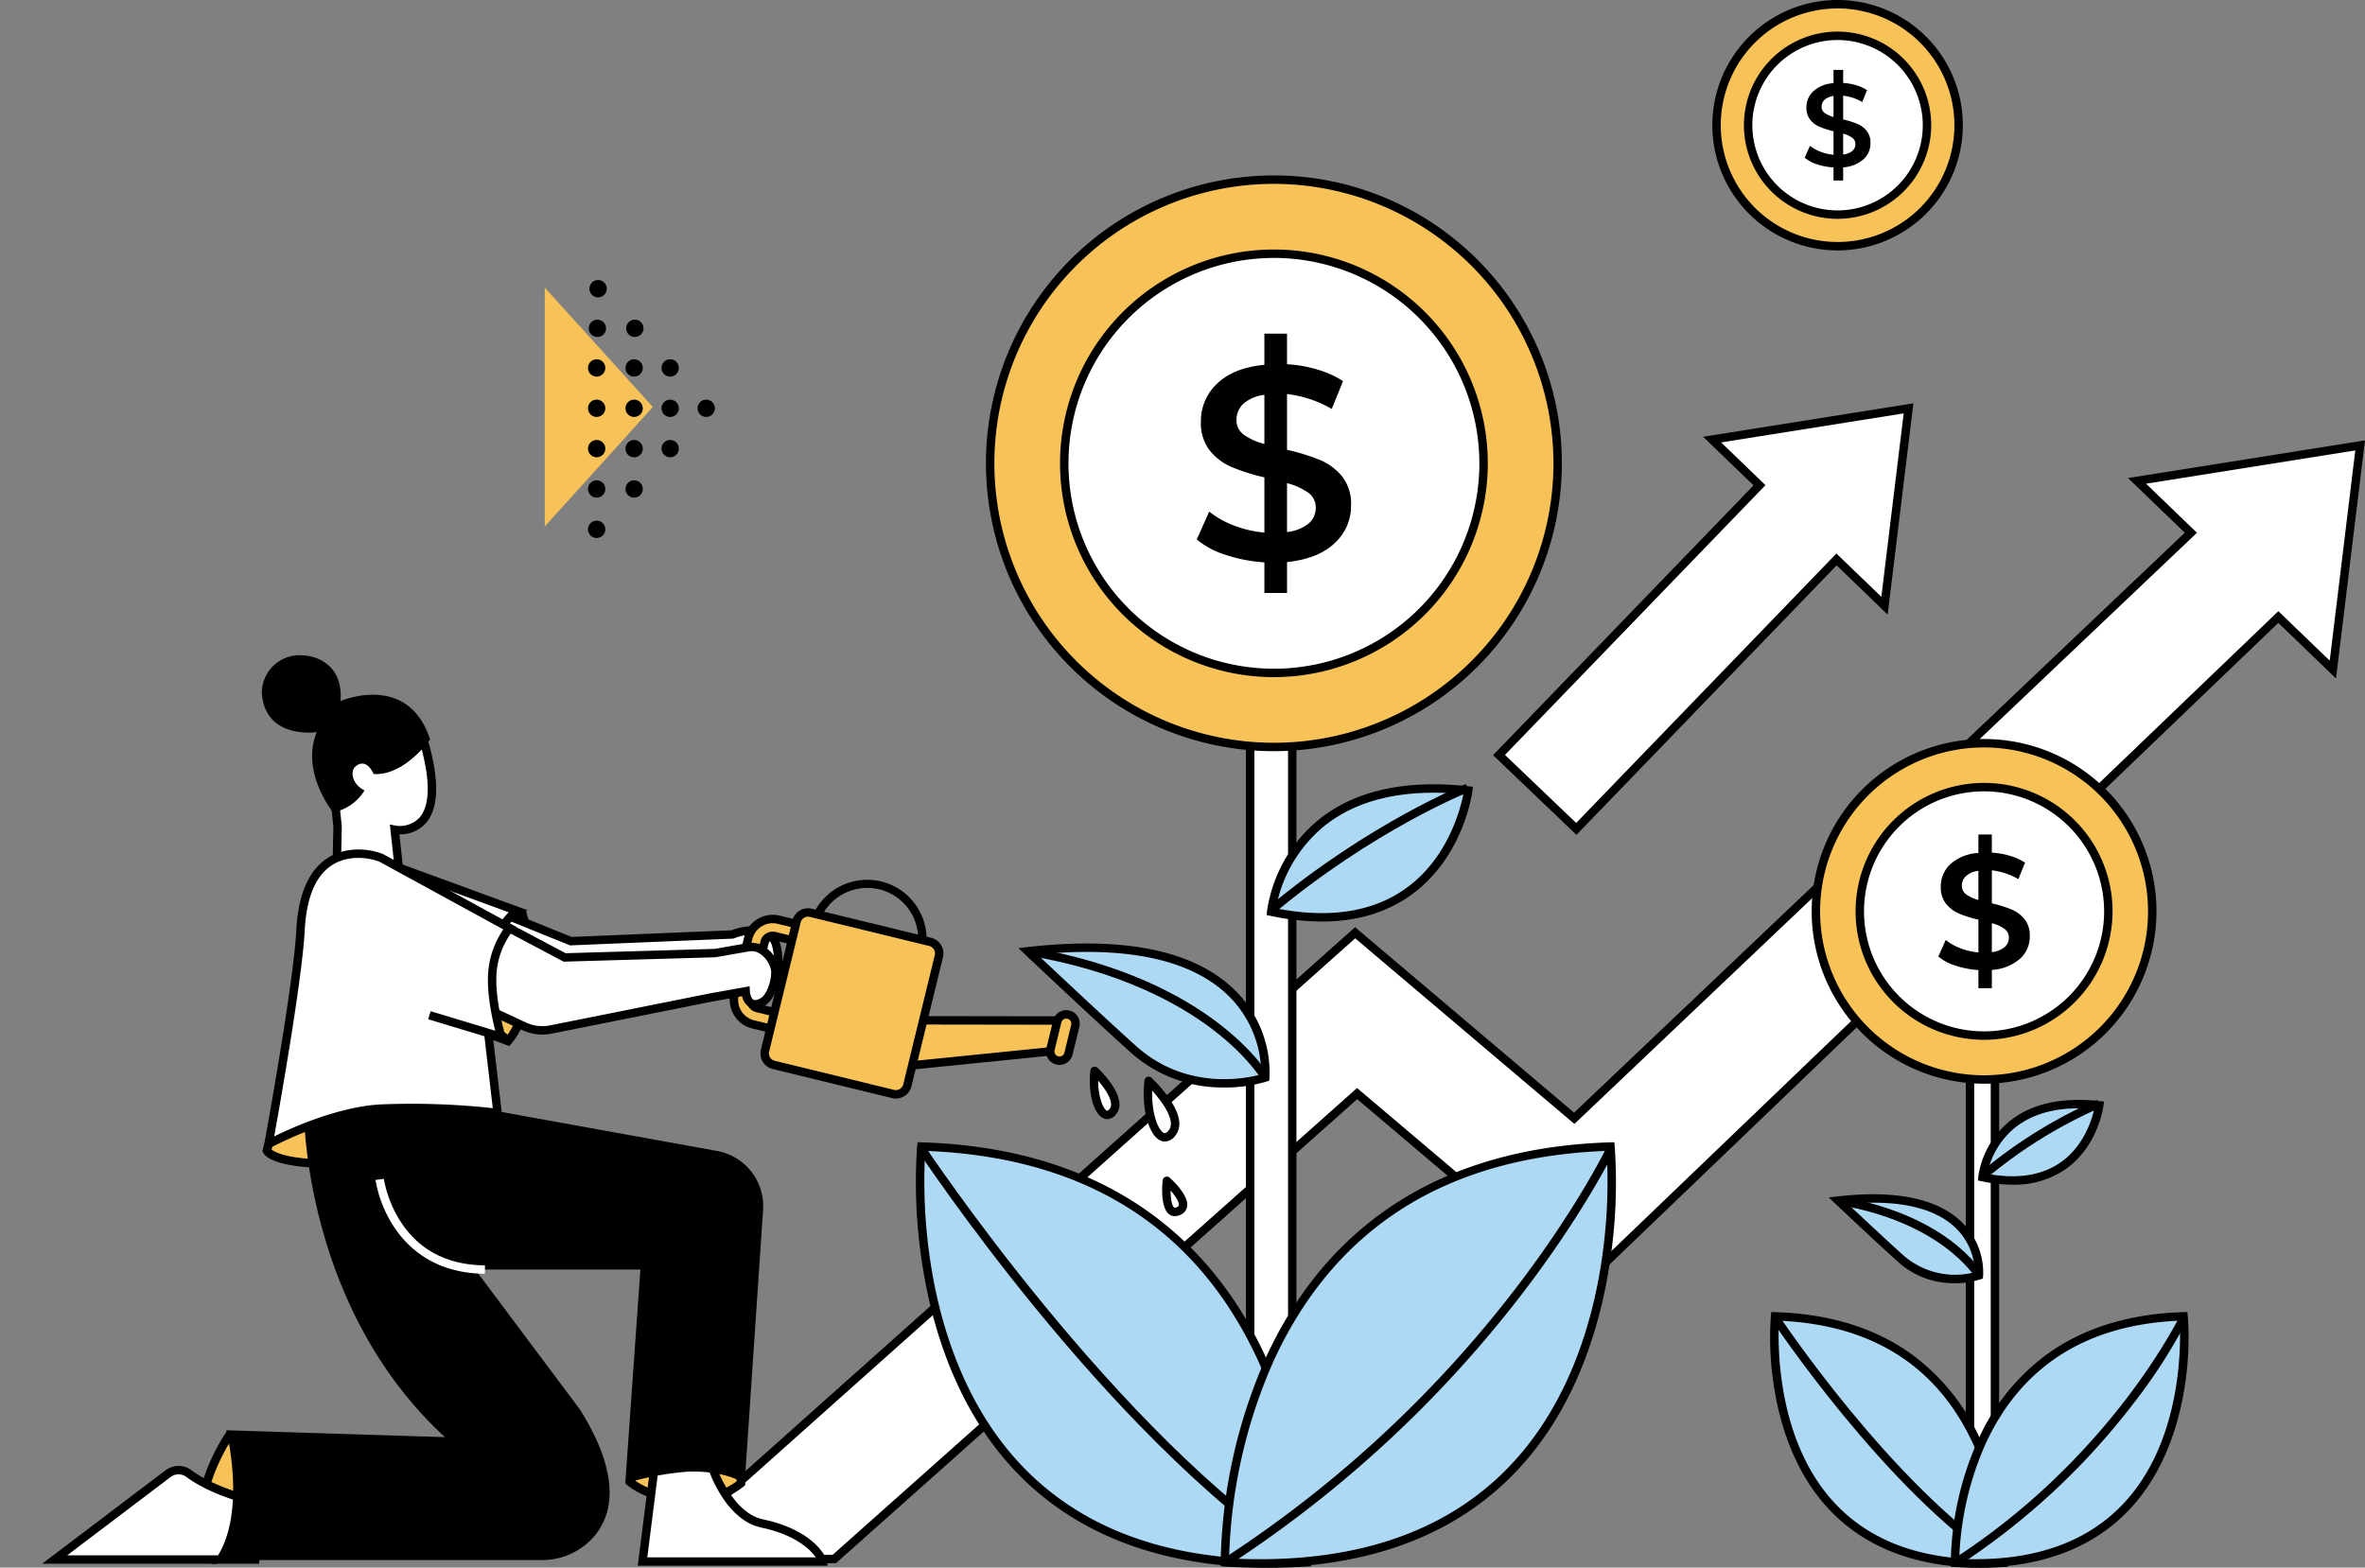 <svg id="Grupo_2122" data-name="Grupo 2122" xmlns="http://www.w3.org/2000/svg" xmlns:xlink="http://www.w3.org/1999/xlink" width="463.285" height="307.177" viewBox="0 0 463.285 307.177">
  <rect x="0" y="0" width="463.285" height="307.177" fill="#808080" stroke="none"/>
  <defs>
    <clipPath id="clip-path">
      <rect id="Rectángulo_458" data-name="Rectángulo 458" width="463.285" height="307.177" fill="none"/>
    </clipPath>
  </defs>
  <path id="Trazado_2435" data-name="Trazado 2435" d="M722.268,264.56l-43.705,6.954,10.546,10.165L568.315,396.42l-42.924-36.358-137.5,122.715h35.468l102.422-91.2,44.171,37.41L706.242,298.194l10.683,10.3Z" transform="translate(-259.934 -177.287)" fill="#fff"/>
  <path id="Trazado_2436" data-name="Trazado 2436" d="M685.909,279.68l-9.975-9.615,40.991-6.522-5.011,41.2-10.063-9.7L565.525,425.873l-44.15-37.393L418.653,479.947H385.661l135.352-120.8,42.941,36.373Zm-13.5-10.724,11.117,10.715L563.891,393.308l-42.906-36.343L381.336,481.6h37.945L521.4,390.665l44.192,37.428L701.848,297.334l11.3,10.9,5.675-46.659Z" transform="translate(-255.541 -175.283)"/>
  <path id="Trazado_2437" data-name="Trazado 2437" d="M931.9,248.682l9.284,8.949L890.158,310.5,905.3,324.97l50.968-52.8,9.405,9.065,4.7-38.675Z" transform="translate(-596.513 -162.545)" fill="#fff"/>
  <path id="Trazado_2438" data-name="Trazado 2438" d="M902.951,324.13l-16.336-15.615,51.032-52.867-9.881-9.524,41.19-6.554-5.035,41.4-10-9.642Zm-14-15.662L902.9,321.8,953.875,269l8.807,8.489,4.372-35.946-35.762,5.69,8.687,8.373Z" transform="translate(-594.139 -160.541)"/>
  <rect id="Rectángulo_454" data-name="Rectángulo 454" width="8.247" height="172.032" transform="translate(244.894 121.745)" fill="#fff"/>
  <path id="Trazado_2439" data-name="Trazado 2439" d="M749.771,540.242h-9.9V366.56h9.9Zm-8.247-1.649h6.6V368.209h-6.6Z" transform="translate(-495.805 -245.639)"/>
  <g id="Grupo_2121" data-name="Grupo 2121">
    <g id="Enmascarar_grupo_2120" data-name="Enmascarar grupo 2120" clip-path="url(#clip-path)">
      <path id="Trazado_2440" data-name="Trazado 2440" d="M622.154,762.54s1.649-79.171-75.542-81.48c0,0-8.577,86.428,75.542,81.48" transform="translate(-366.13 -456.392)" fill="#add9f5"/>
      <path id="Trazado_2441" data-name="Trazado 2441" d="M613.693,761.848c-21.35,0-38.177-6.263-50.087-18.661-12.1-12.6-16.755-29.317-18.525-41.122a103.255,103.255,0,0,1-.953-22.809l.076-.766.77.023c17.775.532,32.857,5.2,44.828,13.862,9.583,6.938,17.192,16.434,22.615,28.224a103.123,103.123,0,0,1,8.9,40.236l-.016.761-.76.045q-3.5.205-6.846.206m-67.985-81.659a104.628,104.628,0,0,0,1.011,21.679c1.738,11.556,6.286,27.908,18.083,40.184,12.668,13.182,31.122,19.233,54.862,17.987a102.008,102.008,0,0,0-8.771-38.8c-12.021-26.091-33.952-39.9-65.185-41.049" transform="translate(-364.467 -454.671)"/>
      <path id="Trazado_2442" data-name="Trazado 2442" d="M656.887,588.4s2.969-30.349-46.513-24.741c0,0,12.541,11.869,20.607,19.133,11.721,10.556,25.906,5.608,25.906,5.608" transform="translate(-409.024 -377.254)" fill="#add9f5"/>
      <path id="Trazado_2443" data-name="Trazado 2443" d="M645.072,588.662a26.979,26.979,0,0,1-18.41-6.947c-7.981-7.188-20.5-19.028-20.622-19.147l-1.288-1.219,1.762-.2c19.082-2.163,32.754.678,40.638,8.443a22.621,22.621,0,0,1,6.788,17.2l-.051.525-.5.173a28.21,28.21,0,0,1-8.32,1.173m-36.6-26.061c3.422,3.227,12.841,12.082,19.289,17.889,9.983,8.991,21.932,6.335,24.557,5.6a21.463,21.463,0,0,0-6.351-15.345c-7.275-7.143-19.884-9.881-37.5-8.145" transform="translate(-405.257 -375.568)"/>
      <path id="Trazado_2444" data-name="Trazado 2444" d="M754.874,492.525s2.639-27.71,38.6-23.751c0,0-3.959,31.009-38.6,23.751" transform="translate(-505.857 -313.876)" fill="#add9f5"/>
      <path id="Trazado_2445" data-name="Trazado 2445" d="M762.985,492.773a49.313,49.313,0,0,1-10.089-1.12l-.722-.151.07-.734a28.375,28.375,0,0,1,10.041-17.88c7.079-5.761,16.993-7.986,29.466-6.613l.834.092-.106.832c-.068.531-1.779,13.087-12.139,20.462-4.782,3.4-10.595,5.112-17.355,5.112m-8.992-2.58c10.382,2.033,18.922.73,25.391-3.875,8.293-5.9,10.751-15.607,11.315-18.493-11.606-1.129-20.812,1-27.372,6.343a27.242,27.242,0,0,0-9.334,16.026" transform="translate(-504.047 -312.197)"/>
      <path id="Trazado_2446" data-name="Trazado 2446" d="M699.163,162.293a55.585,55.585,0,1,1-55.585-55.585,55.585,55.585,0,0,1,55.585,55.585" transform="translate(-394.026 -71.507)" fill="#f7c257"/>
      <path id="Trazado_2447" data-name="Trazado 2447" d="M641.9,217.027a56.409,56.409,0,1,1,56.409-56.409A56.473,56.473,0,0,1,641.9,217.027m0-111.169a54.76,54.76,0,1,0,54.76,54.76,54.822,54.822,0,0,0-54.76-54.76" transform="translate(-392.351 -69.832)"/>
      <path id="Trazado_2448" data-name="Trazado 2448" d="M714.133,191.778a41.07,41.07,0,1,1-41.07-41.07,41.07,41.07,0,0,1,41.07,41.07" transform="translate(-423.511 -100.993)" fill="#fff"/>
      <path id="Trazado_2449" data-name="Trazado 2449" d="M671.388,232A41.895,41.895,0,1,1,713.282,190.1,41.942,41.942,0,0,1,671.388,232m0-82.14A40.245,40.245,0,1,0,711.633,190.1a40.291,40.291,0,0,0-40.245-40.245" transform="translate(-421.836 -99.317)"/>
      <path id="Trazado_2450" data-name="Trazado 2450" d="M737.69,239.241q-3.217,3.056-9.326,3.7V249h-4.434v-6a30.311,30.311,0,0,1-7.569-1.46,16.486,16.486,0,0,1-5.677-3.028l2.433-5.46a17.906,17.906,0,0,0,4.866,2.73,21.628,21.628,0,0,0,5.947,1.379V226.347a39.719,39.719,0,0,1-6.407-2.027,11.091,11.091,0,0,1-4.3-3.244,8.7,8.7,0,0,1-1.73-5.65,9.989,9.989,0,0,1,3.19-7.461q3.19-3.082,9.245-3.677V198.18h4.434v6a25.345,25.345,0,0,1,5.92,1.027,19.48,19.48,0,0,1,5.055,2.271l-2.216,5.46a22.5,22.5,0,0,0-8.758-2.919v10.921a41.707,41.707,0,0,1,6.46,2,11.1,11.1,0,0,1,4.325,3.217,8.617,8.617,0,0,1,1.757,5.65,9.866,9.866,0,0,1-3.217,7.434m-17.814-21.274a12.181,12.181,0,0,0,4.055,1.838v-9.623a7.488,7.488,0,0,0-4.109,1.73,4.247,4.247,0,0,0-1.352,3.19,3.435,3.435,0,0,0,1.406,2.866m12.732,17.408a3.982,3.982,0,0,0,1.379-3.081,3.517,3.517,0,0,0-1.46-2.947,12.53,12.53,0,0,0-4.163-1.865v9.569a8.052,8.052,0,0,0,4.244-1.676" transform="translate(-476.245 -132.804)"/>
      <path id="Trazado_2451" data-name="Trazado 2451" d="M620.314,762.311c-19.9-12.839-39.516-34.379-52.466-50.189-14.017-17.112-23.467-31.388-23.561-31.531l1.377-.909c.373.566,37.78,56.88,75.544,81.242Z" transform="translate(-364.738 -455.469)"/>
      <path id="Trazado_2452" data-name="Trazado 2452" d="M753.829,491.215l-1.058-1.265c19.994-16.716,38.637-24.143,38.823-24.216l.6,1.535c-.184.072-18.592,7.412-38.369,23.946" transform="translate(-504.447 -312.097)"/>
      <path id="Trazado_2453" data-name="Trazado 2453" d="M655.9,588.563c-.027-.046-2.77-4.679-9.768-9.967-6.465-4.885-17.988-11.345-36.167-14.375l.271-1.627c18.57,3.1,30.36,9.731,36.98,14.754,7.224,5.48,10,10.19,10.112,10.388Z" transform="translate(-408.749 -377.006)"/>
      <path id="Trazado_2454" data-name="Trazado 2454" d="M727.368,762.54s-1.649-79.171,75.542-81.48c0,0,8.577,86.428-75.542,81.48" transform="translate(-487.423 -456.392)" fill="#add9f5"/>
      <path id="Trazado_2455" data-name="Trazado 2455" d="M732.493,761.849q-3.351,0-6.846-.206l-.76-.045-.016-.761a103.125,103.125,0,0,1,8.9-40.236c5.423-11.79,13.032-21.286,22.615-28.224,11.97-8.666,27.053-13.33,44.828-13.862l.769-.023.076.766a103.25,103.25,0,0,1-.953,22.809c-1.77,11.8-6.421,28.521-18.525,41.121-11.909,12.4-28.739,18.661-50.087,18.661m-5.972-1.809c23.742,1.244,42.195-4.8,54.863-17.987,11.8-12.276,16.345-28.628,18.083-40.184a104.631,104.631,0,0,0,1.011-21.679c-31.255,1.152-53.193,14.977-65.209,41.1a101.909,101.909,0,0,0-8.748,38.749" transform="translate(-485.75 -454.671)"/>
      <path id="Trazado_2456" data-name="Trazado 2456" d="M726.415,763.015l-.891-1.388a230.457,230.457,0,0,0,57.736-53.372c12.107-15.837,17.781-27.651,17.838-27.769l1.49.709c-.057.119-5.786,12.056-17.985,28.021a232.128,232.128,0,0,1-58.186,53.8" transform="translate(-486.188 -456.008)"/>
      <rect id="Rectángulo_455" data-name="Rectángulo 455" width="4.888" height="101.968" transform="translate(385.904 196.931)" fill="#fff"/>
      <path id="Trazado_2457" data-name="Trazado 2457" d="M1173.872,698.1h-6.538V594.479h6.538Zm-4.888-1.649h3.239V596.128h-3.239Z" transform="translate(-782.254 -398.372)"/>
      <path id="Trazado_2458" data-name="Trazado 2458" d="M1098.577,830.205s.978-46.927-44.776-48.3c0,0-5.084,51.228,44.776,48.3" transform="translate(-706.076 -523.974)" fill="#add9f5"/>
      <path id="Trazado_2459" data-name="Trazado 2459" d="M1092.864,829.43c-12.749,0-22.8-3.747-29.928-11.164-7.236-7.533-10.014-17.512-11.07-24.557a60.334,60.334,0,0,1-.567-13.6l.076-.766.769.023c10.6.317,19.607,3.1,26.757,8.28a42.152,42.152,0,0,1,13.513,16.861,60.275,60.275,0,0,1,5.306,24l-.016.761-.76.045q-2.083.122-4.079.122m-39.979-48.388c-.234,4.114-.661,23.7,11.247,36.089,7.38,7.678,18.121,11.234,31.932,10.572a60.226,60.226,0,0,0-5.172-22.559c-7.028-15.236-19.813-23.341-38.007-24.1" transform="translate(-704.394 -522.252)"/>
      <path id="Trazado_2460" data-name="Trazado 2460" d="M1119.164,726.986s1.76-17.989-27.569-14.664c0,0,7.433,7.035,12.214,11.34,6.948,6.257,15.355,3.324,15.355,3.324" transform="translate(-731.5 -477.066)" fill="#add9f5"/>
      <path id="Trazado_2461" data-name="Trazado 2461" d="M1110.585,726.833a16.255,16.255,0,0,1-11.1-4.238c-4.734-4.263-12.155-11.284-12.229-11.354l-1.287-1.219,1.761-.2c11.416-1.294,19.612.422,24.361,5.1a13.766,13.766,0,0,1,4.122,10.465l-.052.525-.5.174a16.636,16.636,0,0,1-5.083.748m-20.878-15.552c2.352,2.215,7.367,6.919,10.886,10.088a15.361,15.361,0,0,0,14,3.312,12.4,12.4,0,0,0-3.675-8.607c-4.138-4.054-11.268-5.664-21.208-4.793" transform="translate(-727.733 -475.386)"/>
      <path id="Trazado_2462" data-name="Trazado 2462" d="M1177.243,670.16s1.564-16.424,22.877-14.078c0,0-2.347,18.38-22.877,14.078" transform="translate(-788.895 -439.5)" fill="#add9f5"/>
      <path id="Trazado_2463" data-name="Trazado 2463" d="M1181.315,669.961a29.6,29.6,0,0,1-6.051-.671l-.722-.151.07-.734a17.184,17.184,0,0,1,6.074-10.827c4.268-3.474,10.229-4.817,17.714-3.992l.834.092-.106.832c-.041.321-1.075,7.9-7.334,12.359a17.636,17.636,0,0,1-10.48,3.093m-4.941-2.133c5.9,1.094,10.763.324,14.451-2.294,4.515-3.206,6.062-8.384,6.509-10.4-6.611-.579-11.859.671-15.606,3.72a15.776,15.776,0,0,0-5.354,8.971" transform="translate(-787.085 -437.823)"/>
      <path id="Trazado_2464" data-name="Trazado 2464" d="M1144.221,474.423a32.947,32.947,0,1,1-32.946-32.946,32.946,32.946,0,0,1,32.946,32.946" transform="translate(-722.61 -295.843)" fill="#f7c257"/>
      <path id="Trazado_2465" data-name="Trazado 2465" d="M1109.6,506.519a33.771,33.771,0,1,1,33.771-33.771,33.809,33.809,0,0,1-33.771,33.771m0-65.893a32.122,32.122,0,1,0,32.122,32.122,32.158,32.158,0,0,0-32.122-32.122" transform="translate(-720.935 -294.167)"/>
      <path id="Trazado_2466" data-name="Trazado 2466" d="M1153.095,491.9a24.343,24.343,0,1,1-24.343-24.343,24.343,24.343,0,0,1,24.343,24.343" transform="translate(-740.086 -313.319)" fill="#fff"/>
      <path id="Trazado_2467" data-name="Trazado 2467" d="M1127.077,515.392a25.168,25.168,0,1,1,25.168-25.168,25.2,25.2,0,0,1-25.168,25.168m0-48.686a23.518,23.518,0,1,0,23.518,23.518,23.545,23.545,0,0,0-23.518-23.518" transform="translate(-738.412 -311.644)"/>
      <path id="Trazado_2468" data-name="Trazado 2468" d="M1167.058,520.033a9.208,9.208,0,0,1-5.527,2.195v3.589H1158.9V522.26a17.952,17.952,0,0,1-4.486-.865,9.779,9.779,0,0,1-3.365-1.795l1.442-3.236a10.624,10.624,0,0,0,2.884,1.618,12.832,12.832,0,0,0,3.525.817V512.39a23.554,23.554,0,0,1-3.8-1.2,6.576,6.576,0,0,1-2.547-1.923,5.154,5.154,0,0,1-1.026-3.349,5.922,5.922,0,0,1,1.891-4.422,8.9,8.9,0,0,1,5.48-2.179v-3.621h2.628v3.557a15.033,15.033,0,0,1,3.509.609,11.559,11.559,0,0,1,3,1.346l-1.314,3.237a13.339,13.339,0,0,0-5.191-1.731v6.473a24.734,24.734,0,0,1,3.829,1.186,6.585,6.585,0,0,1,2.563,1.907,5.106,5.106,0,0,1,1.042,3.349,5.849,5.849,0,0,1-1.907,4.407m-10.559-12.61a7.214,7.214,0,0,0,2.4,1.09v-5.7a4.439,4.439,0,0,0-2.436,1.025,2.517,2.517,0,0,0-.8,1.891,2.036,2.036,0,0,0,.833,1.7m7.547,10.319a2.361,2.361,0,0,0,.817-1.827,2.086,2.086,0,0,0-.865-1.747,7.435,7.435,0,0,0-2.467-1.105v5.672a4.771,4.771,0,0,0,2.515-.993" transform="translate(-771.343 -332.175)"/>
      <path id="Trazado_2469" data-name="Trazado 2469" d="M1096.736,829.975c-22.617-14.59-44.938-48.2-45.161-48.534l1.377-.908c.221.335,22.355,33.656,44.679,48.056Z" transform="translate(-704.681 -523.051)"/>
      <path id="Trazado_2470" data-name="Trazado 2470" d="M1176.4,669.006l-1.058-1.265a94.618,94.618,0,0,1,23.1-14.408l.6,1.535a92.921,92.921,0,0,0-22.65,14.139" transform="translate(-787.621 -437.811)"/>
      <path id="Trazado_2471" data-name="Trazado 2471" d="M1118.175,726.581c-.063-.108-6.566-10.862-26.992-14.266l.271-1.627c21.256,3.543,27.876,14.6,28.147,15.065Z" transform="translate(-731.224 -476.247)"/>
      <path id="Trazado_2472" data-name="Trazado 2472" d="M1160.94,830.205s-.978-46.927,44.776-48.3c0,0,5.084,51.228-44.776,48.3" transform="translate(-777.968 -523.974)" fill="#add9f5"/>
      <path id="Trazado_2473" data-name="Trazado 2473" d="M1163.293,829.43q-2,0-4.079-.122l-.76-.045-.016-.761a60.275,60.275,0,0,1,5.306-24,42.154,42.154,0,0,1,13.512-16.861c7.151-5.177,16.153-7.963,26.758-8.28l.769-.023.076.766a60.321,60.321,0,0,1-.567,13.6c-1.056,7.045-3.834,17.024-11.07,24.557-7.125,7.417-17.181,11.164-29.928,11.164m-3.2-1.727c13.814.663,24.553-2.894,31.932-10.572,11.908-12.389,11.481-31.975,11.247-36.089-18.214.762-31.007,8.885-38.03,24.153a60.152,60.152,0,0,0-5.149,22.508" transform="translate(-776.291 -522.252)"/>
      <path id="Trazado_2474" data-name="Trazado 2474" d="M1160.188,830.476l-.891-1.388c31.117-19.977,44.541-47.678,44.672-47.956l1.489.708a106.145,106.145,0,0,1-10.7,16.669,137.93,137.93,0,0,1-34.574,31.967" transform="translate(-776.868 -523.452)"/>
      <path id="Trazado_2475" data-name="Trazado 2475" d="M1066.748,26.21a23.71,23.71,0,1,1-23.71-23.71,23.71,23.71,0,0,1,23.71,23.71" transform="translate(-683.072 -1.675)" fill="#f7c257"/>
      <path id="Trazado_2476" data-name="Trazado 2476" d="M1041.363,49.069A24.535,24.535,0,1,1,1065.9,24.534a24.563,24.563,0,0,1-24.534,24.535m0-47.42a22.885,22.885,0,1,0,22.885,22.885,22.911,22.911,0,0,0-22.885-22.885" transform="translate(-681.397)"/>
      <path id="Trazado_2477" data-name="Trazado 2477" d="M1073.134,38.787a17.518,17.518,0,1,1-17.518-17.519,17.518,17.518,0,0,1,17.518,17.519" transform="translate(-695.65 -14.252)" fill="#fff"/>
      <path id="Trazado_2478" data-name="Trazado 2478" d="M1053.94,55.455a18.343,18.343,0,1,1,18.343-18.343,18.364,18.364,0,0,1-18.343,18.343m0-35.037a16.694,16.694,0,1,0,16.694,16.694,16.713,16.713,0,0,0-16.694-16.694" transform="translate(-693.975 -12.577)"/>
      <path id="Trazado_2479" data-name="Trazado 2479" d="M1083.182,59.032a6.628,6.628,0,0,1-3.978,1.579v2.583h-1.891v-2.56a12.908,12.908,0,0,1-3.228-.622,7.036,7.036,0,0,1-2.422-1.291l1.038-2.329a7.638,7.638,0,0,0,2.076,1.164,9.216,9.216,0,0,0,2.537.588V53.532a16.939,16.939,0,0,1-2.733-.865,4.733,4.733,0,0,1-1.833-1.384,3.709,3.709,0,0,1-.738-2.41,4.26,4.26,0,0,1,1.361-3.182,6.4,6.4,0,0,1,3.943-1.568V41.517h1.891v2.56a10.832,10.832,0,0,1,2.525.438,8.3,8.3,0,0,1,2.156.969l-.946,2.329a9.6,9.6,0,0,0-3.736-1.245v4.659a17.8,17.8,0,0,1,2.756.853,4.735,4.735,0,0,1,1.845,1.372,3.674,3.674,0,0,1,.75,2.41,4.209,4.209,0,0,1-1.372,3.171m-7.6-9.075a5.209,5.209,0,0,0,1.73.784V46.637a3.194,3.194,0,0,0-1.753.738,1.812,1.812,0,0,0-.577,1.361,1.466,1.466,0,0,0,.6,1.222m5.431,7.426a1.7,1.7,0,0,0,.588-1.314,1.5,1.5,0,0,0-.623-1.257,5.332,5.332,0,0,0-1.776-.8V58.1a3.436,3.436,0,0,0,1.81-.715" transform="translate(-718.143 -27.821)"/>
      <path id="Trazado_2480" data-name="Trazado 2480" d="M323.5,170.833v46.8l21.177-23.4Z" transform="translate(-216.784 -114.479)" fill="#f7c257"/>
      <path id="Trazado_2481" data-name="Trazado 2481" d="M371.86,191.58a1.694,1.694,0,1,0,1.694-1.694,1.694,1.694,0,0,0-1.694,1.694" transform="translate(-249.191 -127.246)"/>
      <path id="Trazado_2482" data-name="Trazado 2482" d="M371.432,215.118a1.694,1.694,0,1,0,1.694-1.694,1.694,1.694,0,0,0-1.694,1.694" transform="translate(-248.904 -143.02)"/>
      <path id="Trazado_2483" data-name="Trazado 2483" d="M371.432,239.085a1.694,1.694,0,1,0,1.694-1.694,1.694,1.694,0,0,0-1.694,1.694" transform="translate(-248.904 -159.081)"/>
      <path id="Trazado_2484" data-name="Trazado 2484" d="M371.432,263.051a1.694,1.694,0,1,0,1.694-1.694,1.694,1.694,0,0,0-1.694,1.694" transform="translate(-248.904 -175.141)"/>
      <path id="Trazado_2485" data-name="Trazado 2485" d="M392.831,215.118a1.694,1.694,0,1,0,1.694-1.694,1.694,1.694,0,0,0-1.694,1.694" transform="translate(-263.244 -143.02)"/>
      <path id="Trazado_2486" data-name="Trazado 2486" d="M392.831,239.085a1.694,1.694,0,1,0,1.694-1.694,1.694,1.694,0,0,0-1.694,1.694" transform="translate(-263.244 -159.081)"/>
      <path id="Trazado_2487" data-name="Trazado 2487" d="M414.229,239.085a1.694,1.694,0,1,0,1.694-1.694,1.694,1.694,0,0,0-1.694,1.694" transform="translate(-277.583 -159.081)"/>
      <path id="Trazado_2488" data-name="Trazado 2488" d="M392.831,263.051a1.694,1.694,0,1,0,1.694-1.694,1.694,1.694,0,0,0-1.694,1.694" transform="translate(-263.244 -175.141)"/>
      <path id="Trazado_2489" data-name="Trazado 2489" d="M371.432,287.017a1.694,1.694,0,1,0,1.694-1.694,1.694,1.694,0,0,0-1.694,1.694" transform="translate(-248.904 -191.201)"/>
      <path id="Trazado_2490" data-name="Trazado 2490" d="M349.606,191.58a1.694,1.694,0,1,0,1.694-1.694,1.694,1.694,0,0,0-1.694,1.694" transform="translate(-234.278 -127.246)"/>
      <path id="Trazado_2491" data-name="Trazado 2491" d="M350.034,168.042a1.694,1.694,0,1,0,1.694-1.694,1.694,1.694,0,0,0-1.694,1.694" transform="translate(-234.565 -111.473)"/>
      <path id="Trazado_2492" data-name="Trazado 2492" d="M349.178,215.118a1.694,1.694,0,1,0,1.694-1.694,1.694,1.694,0,0,0-1.694,1.694" transform="translate(-233.991 -143.02)"/>
      <path id="Trazado_2493" data-name="Trazado 2493" d="M349.178,239.085a1.694,1.694,0,1,0,1.694-1.694,1.694,1.694,0,0,0-1.694,1.694" transform="translate(-233.991 -159.081)"/>
      <path id="Trazado_2494" data-name="Trazado 2494" d="M349.178,263.051a1.694,1.694,0,1,0,1.694-1.694,1.694,1.694,0,0,0-1.694,1.694" transform="translate(-233.991 -175.141)"/>
      <path id="Trazado_2495" data-name="Trazado 2495" d="M349.178,287.017a1.694,1.694,0,1,0,1.694-1.694,1.694,1.694,0,0,0-1.694,1.694" transform="translate(-233.991 -191.201)"/>
      <path id="Trazado_2496" data-name="Trazado 2496" d="M349.178,310.983a1.694,1.694,0,1,0,1.694-1.694,1.694,1.694,0,0,0-1.694,1.694" transform="translate(-233.991 -207.261)"/>
      <path id="Trazado_2497" data-name="Trazado 2497" d="M529.732,606.06l33.6.048-1.407,5.769-34.464,3.477Z" transform="translate(-353.465 -406.133)" fill="#f7c257"/>
      <path id="Trazado_2498" data-name="Trazado 2498" d="M524.2,614.614l2.7-11.057,35.3.05-1.794,7.354Zm3.992-9.406-1.837,7.531,32.723-3.3,1.02-4.183Z" transform="translate(-351.276 -404.456)"/>
      <path id="Trazado_2499" data-name="Trazado 2499" d="M627.227,602.593h0a1.814,1.814,0,0,0-2.193,1.333l-1.329,5.448a1.814,1.814,0,0,0,3.526.86l1.329-5.448a1.814,1.814,0,0,0-1.333-2.193" transform="translate(-417.923 -403.775)" fill="#f7c257"/>
      <path id="Trazado_2500" data-name="Trazado 2500" d="M623.792,610.767a2.639,2.639,0,0,1-2.564-3.265l1.329-5.448a2.639,2.639,0,0,1,5.128,1.251l-1.329,5.448a2.645,2.645,0,0,1-2.564,2.014m1.327-9.078a.99.99,0,0,0-.959.755l-1.329,5.448a.99.99,0,0,0,.727,1.2.991.991,0,0,0,1.2-.727l1.329-5.448a.992.992,0,0,0-.964-1.224" transform="translate(-416.247 -402.099)"/>
      <path id="Trazado_2501" data-name="Trazado 2501" d="M286.587,564.45s7.493-8.479,2.757-24.692l-6.385-1.7L279,558.842Z" transform="translate(-186.964 -360.565)" fill="#f7c257"/>
      <path id="Trazado_2502" data-name="Trazado 2502" d="M284.862,563.481l-8.612-6.365,4.221-22.162L288.162,537l.131.446c4.808,16.461-2.612,25.109-2.931,25.469Zm-6.8-7.075,6.513,4.814c1.48-2.146,5.879-9.959,2.26-22.866L281.76,537Z" transform="translate(-185.121 -358.484)"/>
      <path id="Trazado_2503" data-name="Trazado 2503" d="M275.608,538.06l17.154,6.927,31.668-1.32s3.909-1.71,6.891-.085a3.461,3.461,0,0,1,1.693,2.241c.51,2.121,1.061,6.5-2.646,7.74-6.149,2.05-5.938-1.979-5.938-1.979L284.6,556.946,270,550.6Z" transform="translate(-180.933 -360.565)" fill="#fff"/>
      <path id="Trazado_2504" data-name="Trazado 2504" d="M282.266,555.636l-15.58-6.774,6.273-14.022L290.685,542l31.345-1.306c.8-.317,4.477-1.62,7.465.009a4.292,4.292,0,0,1,2.1,2.773c1.083,4.5-.079,7.679-3.187,8.715-2.6.865-4.538.827-5.772-.112a3.193,3.193,0,0,1-1.132-1.722Zm-13.394-7.622,13.63,5.926,40.583-5.462-.052.993a1.679,1.679,0,0,0,.615,1.3c.756.563,2.262.509,4.239-.15,3.006-1,2.609-4.669,2.1-6.765a2.64,2.64,0,0,0-1.286-1.709c-2.6-1.416-6.13.1-6.166.116l-.142.062-32,1.333-16.582-6.7Z" transform="translate(-178.712 -358.407)"/>
      <path id="Trazado_2505" data-name="Trazado 2505" d="M236,515.06l23.421,8.577s-1.319.66-3.53,4.065a11.722,11.722,0,0,0-1.748,6.491l-13.525-4.948Z" transform="translate(-158.148 -345.152)" fill="#fff"/>
      <path id="Trazado_2506" data-name="Trazado 2506" d="M252.387,532.643l-1.187-.433-13.9-5.086-5.268-16.179,26.809,9.817-1.709.855s-1.207.7-3.207,3.776a10.984,10.984,0,0,0-1.616,5.988Zm-13.768-6.792,12.061,4.412a12.346,12.346,0,0,1,1.86-5.768,20.665,20.665,0,0,1,2.594-3.334l-20.484-7.5Z" transform="translate(-155.489 -342.395)"/>
      <path id="Trazado_2507" data-name="Trazado 2507" d="M446.656,568.261l-7.052-1.72a4.946,4.946,0,0,1-3.633-5.978l2.659-10.9a4.946,4.946,0,0,1,5.978-3.633l7.052,1.72-.782,3.2-7.052-1.72a1.647,1.647,0,0,0-1.991,1.21l-2.659,10.9a1.647,1.647,0,0,0,1.21,1.991l7.053,1.72Z" transform="translate(-292.057 -365.81)" fill="#f7c257"/>
      <path id="Trazado_2508" data-name="Trazado 2508" d="M445.586,567.581l-7.854-1.916a5.77,5.77,0,0,1-4.239-6.974l2.659-10.9a5.771,5.771,0,0,1,6.975-4.239l7.853,1.916-1.173,4.807-7.853-1.916a.823.823,0,0,0-.995.6l-2.659,10.9a.807.807,0,0,0,.1.622.819.819,0,0,0,.508.372l7.854,1.916Zm-3.835-22.545a4.126,4.126,0,0,0-4,3.146l-2.659,10.9a4.121,4.121,0,0,0,3.027,4.981l6.251,1.525.391-1.6-6.251-1.525a2.472,2.472,0,0,1-1.816-2.988l2.659-10.9a2.473,2.473,0,0,1,2.988-1.816l6.251,1.525.391-1.6-6.251-1.525a4.156,4.156,0,0,0-.984-.119" transform="translate(-290.381 -364.134)"/>
      <path id="Trazado_2509" data-name="Trazado 2509" d="M501.829,538.98l-1.6-.391.488-2a9.979,9.979,0,1,0-19.389-4.73l-.489,2-1.6-.391.489-2a11.628,11.628,0,0,1,22.594,5.512Z" transform="translate(-321.145 -350.199)"/>
      <path id="Trazado_2510" data-name="Trazado 2510" d="M486.5,547.784l-23.381-5.7a2.317,2.317,0,0,0-2.8,1.7l-6.172,25.3a2.316,2.316,0,0,0,1.7,2.8l23.381,5.7a2.317,2.317,0,0,0,2.8-1.7l6.173-25.3a2.317,2.317,0,0,0-1.7-2.8" transform="translate(-304.292 -363.215)" fill="#f7c257"/>
      <path id="Trazado_2511" data-name="Trazado 2511" d="M478.106,576.8a3.139,3.139,0,0,1-.744-.09l-23.38-5.7a3.141,3.141,0,0,1-2.307-3.8l6.173-25.3a3.141,3.141,0,0,1,3.8-2.307l23.38,5.7a3.142,3.142,0,0,1,2.308,3.8l-6.173,25.3a3.147,3.147,0,0,1-3.052,2.4M460.9,541.162a1.494,1.494,0,0,0-1.447,1.139l-6.172,25.3a1.493,1.493,0,0,0,1.1,1.8l23.38,5.7a1.494,1.494,0,0,0,1.8-1.1l6.172-25.3a1.492,1.492,0,0,0-1.1-1.8l-23.38-5.7a1.493,1.493,0,0,0-.357-.043" transform="translate(-302.615 -361.538)"/>
      <path id="Trazado_2512" data-name="Trazado 2512" d="M158.46,658.766s1.979,3.959,22.432,1.979c0,0,14.515-2.309,22.1-10.226l-4.618-3.959-37.758,4.453Z" transform="translate(-106.187 -433.273)" fill="#f7c257"/>
      <path id="Trazado_2513" data-name="Trazado 2513" d="M168.854,660.379c-10.754,0-12.623-2.4-12.918-2.994l-.142-.284,2.391-8.591,38.667-4.561,5.554,4.761-.6.629c-7.691,8.025-21.964,10.374-22.568,10.47l-.05.007c-4.13.4-7.532.563-10.331.563m-11.262-3.588c.9.7,5.141,2.957,21.407,1.386.636-.107,13.685-2.371,21-9.362l-3.668-3.143-36.85,4.346Z" transform="translate(-104.401 -431.523)"/>
      <path id="Trazado_2514" data-name="Trazado 2514" d="M396.08,870.673s-4.467,4.124-12.384,3.464c0,0-5.938-.99-9.237-3.629l1.649-4.948,19.793,1.649Z" transform="translate(-250.933 -580.029)" fill="#f7c257"/>
      <path id="Trazado_2515" data-name="Trazado 2515" d="M383.457,873.256q-.864,0-1.787-.075l-.067-.009c-.251-.042-6.189-1.056-9.616-3.8l-.449-.359,2.036-6.109,21.156,1.763.235,4.57-.284.262a17.182,17.182,0,0,1-11.224,3.755m-1.614-1.716a16.684,16.684,0,0,0,11.434-3.018l-.12-2.329-18.429-1.536-1.257,3.769c3.034,2.131,7.931,3.036,8.371,3.113" transform="translate(-248.974 -578.251)"/>
      <path id="Trazado_2516" data-name="Trazado 2516" d="M124.716,853.56s-4.618,6.927-5.278,14.185c0,0-.33,9.9,2.639,9.9l5.485-2.4,1.113-19.37Z" transform="translate(-80.03 -571.988)" fill="#f7c257"/>
      <path id="Trazado_2517" data-name="Trazado 2517" d="M120.567,876.224h-.173a2.192,2.192,0,0,1-1.594-.712c-2.071-2.141-1.9-9.235-1.869-10.036l0-.047c.671-7.381,5.22-14.278,5.413-14.568l.431-.646,5.066,2.955-1.171,20.38Zm-1.988-10.67c-.089,2.763.214,7.578,1.408,8.811a.678.678,0,0,0,.279.19l4.82-2.111,1.055-18.36-2.83-1.651c-1.125,1.868-4.206,7.433-4.73,13.12" transform="translate(-78.348 -569.746)"/>
      <path id="Trazado_2518" data-name="Trazado 2518" d="M210.051,468.223l-1.638-15.073s12.234,2.4,5.025-19.55l-17.8,3.822,1.594,15.073-.328,15.728Z" transform="translate(-131.098 -290.564)" fill="#fff"/>
      <path id="Trazado_2519" data-name="Trazado 2519" d="M209.146,467.092H194.234l.344-16.518-1.667-15.758,19.255-4.133.232.7c3,9.122,3.085,15.365.267,18.554a6.672,6.672,0,0,1-5.148,2.156Zm-13.228-1.649h11.389l-1.66-15.273,1.1.216a5.3,5.3,0,0,0,4.693-1.549c1.606-1.831,2.816-6.133-.382-16.228l-16.351,3.51,1.522,14.387Z" transform="translate(-129.274 -288.609)"/>
      <path id="Trazado_2520" data-name="Trazado 2520" d="M73.5,879.861s-9.333-1.867-14.754-5.931a3.378,3.378,0,0,0-4.065.013L32.46,890.774H71.782Z" transform="translate(-21.752 -585.187)" fill="#fff"/>
      <path id="Trazado_2521" data-name="Trazado 2521" d="M67.5,889.933H25.017L49.2,871.62a4.22,4.22,0,0,1,5.057-.015c5.211,3.907,14.33,5.764,14.421,5.782l.777.155Zm-37.571-1.649H66.089l1.492-9.449c-2.386-.547-9.663-2.425-14.312-5.911a2.565,2.565,0,0,0-3.072.011Z" transform="translate(-16.764 -583.521)"/>
      <path id="Trazado_2522" data-name="Trazado 2522" d="M318.285,552.485l6.415-1.131a3.819,3.819,0,0,1,3.208.887,5.74,5.74,0,0,1,2.15,3.737c.1,1.976-.891,5.141-2.451,6.048-3.188,1.855-3.368-2.049-3.368-2.049l-6.672,1.188-31.511,6.3a8.4,8.4,0,0,1-5.191-.621l-14.985-6.969,8.6-14.106,14.3,7.575Z" transform="translate(-178.172 -365.728)" fill="#fff"/>
      <path id="Trazado_2523" data-name="Trazado 2523" d="M281.99,566.233a9.173,9.173,0,0,1-3.879-.863l-15.822-7.358,9.483-15.557,14.791,7.837,29.232-.847,6.356-1.121a4.614,4.614,0,0,1,3.9,1.084,6.4,6.4,0,0,1,2.425,4.312c.1,2.041-.859,5.638-2.86,6.8a3.015,3.015,0,0,1-3.041.338,3.218,3.218,0,0,1-1.428-2.141l-5.842,1.04-31.494,6.293a9.289,9.289,0,0,1-1.821.181m-17.332-8.938,14.148,6.58a7.531,7.531,0,0,0,4.682.56l31.511-6.3,7.614-1.355.043.938c.023.438.228,1.431.71,1.691.4.214,1.06-.107,1.421-.316,1.206-.7,2.131-3.5,2.042-5.294a5,5,0,0,0-1.875-3.163,3.013,3.013,0,0,0-2.516-.691l-6.534,1.144-29.727.862-13.8-7.313Z" transform="translate(-175.765 -363.51)"/>
      <path id="Trazado_2524" data-name="Trazado 2524" d="M394.719,867.56s3.111,10.834,10.268,12.331c8.863,1.854,11.608,6.346,11.831,7.462H381.552l2.456-19.4Z" transform="translate(-255.686 -581.37)" fill="#fff"/>
      <path id="Trazado_2525" data-name="Trazado 2525" d="M415.924,886.455H378.716l2.661-21.024,12.055-.441.179.62c.03.1,3.063,10.375,9.645,11.752,9.4,1.967,12.229,6.9,12.471,8.107Zm-35.337-1.649H413.6c-1.1-1.583-4.117-4.457-10.679-5.83-6.615-1.384-9.894-9.884-10.7-12.291l-9.384.343Z" transform="translate(-253.785 -579.647)"/>
      <path id="Trazado_2526" data-name="Trazado 2526" d="M129.86,718.221s4.2,16.547-2.223,25.437h64.016a13.45,13.45,0,0,0,10.1-4.451c3.636-4.118,5.75-11.69-2.624-25.061l-20.5-27.413h32.352l-2.965,41.907a56.575,56.575,0,0,1,12.362-2.309c6.818-.2,10.116,1.782,11.025,2.309l3.613-53.589a10.99,10.99,0,0,0-9.007-11.553l-54.893-9.937-26.075,1.315s-.494,38.773,27.66,64.7Z" transform="translate(-85.532 -437.964)"/>
      <path id="Trazado_2527" data-name="Trazado 2527" d="M165.728,522.092c.184-3.515.986-13.605,9.653-14.877a12.553,12.553,0,0,1,6.119.685l25.2,13.773a15.961,15.961,0,0,0-3.358,8.438c-.533,5.514,1.824,13.257,1.824,13.257l-2.639-.99,1.805,15.514a148.447,148.447,0,0,0-23.1-.834c-10.226.66-21.772,6.927-21.772,6.927s5.689-30.857,6.268-41.895" transform="translate(-106.857 -339.814)" fill="#fff"/>
      <path id="Trazado_2528" data-name="Trazado 2528" d="M156.053,563.861l.313-1.7c.057-.308,5.686-30.93,6.255-41.788.617-11.769,5.972-15.006,10.357-15.65a13.414,13.414,0,0,1,6.522.727l.112.051,26.1,14.27-.686.774a15.309,15.309,0,0,0-3.155,7.971c-.511,5.29,1.769,12.862,1.792,12.938l.487,1.6-2.94-1.1,1.77,15.211-1.039-.125a148.578,148.578,0,0,0-22.943-.83c-9.922.64-21.318,6.768-21.432,6.829Zm8.215-43.4c-.5,9.495-4.8,33.806-5.981,40.356,3.484-1.718,12.384-5.724,20.609-6.255a146.787,146.787,0,0,1,22.21.723l-1.842-15.827,2.389.9c-.668-2.591-1.82-7.847-1.419-12a17.243,17.243,0,0,1,2.941-8.1l-24.3-13.283a11.75,11.75,0,0,0-5.659-.623c-5.49.806-8.5,5.551-8.949,14.1" transform="translate(-104.574 -338.14)"/>
      <path id="Trazado_2529" data-name="Trazado 2529" d="M244.416,718.833c-9.821-.078-15.132-5.08-17.86-9.263a24.2,24.2,0,0,1-3.575-9.122l1.635-.217a22.962,22.962,0,0,0,3.355,8.49c3.647,5.558,9.184,8.406,16.457,8.463Z" transform="translate(-149.425 -469.238)" fill="#fff"/>
      <path id="Trazado_2530" data-name="Trazado 2530" d="M177.372,412.529s-1.346-3.375-3.582-1.459c-.95.814-.842,3.313,1.791,4.675a9.322,9.322,0,0,1-6.142,4.29s-6.44-7.839-3.216-15.721c0,0-10.01,1.517-10.748-7.524a7.367,7.367,0,0,1,7.882-7.524c2.924.046,8.093,1.982,7.523,8.957,0,0,13.247-5.732,17.546,7.524,0,0-4.964,7.14-11.055,6.781" transform="translate(-104.177 -260.855)"/>
      <rect id="Rectángulo_456" data-name="Rectángulo 456" width="1.649" height="14.819" transform="translate(83.881 199.727) rotate(-73.179)"/>
      <path id="Trazado_2531" data-name="Trazado 2531" d="M692.737,701.4s5.243,4.657,2.242,5.949-2.242-5.949-2.242-5.949" transform="translate(-464.16 -470.025)" fill="#fff"/>
      <path id="Trazado_2532" data-name="Trazado 2532" d="M692.62,706.658a1.865,1.865,0,0,1-1.12-.368c-1.742-1.281-1.368-5.762-1.275-6.647a.825.825,0,0,1,1.368-.531c.632.562,3.77,3.475,3.418,5.658a2.153,2.153,0,0,1-1.4,1.665,2.5,2.5,0,0,1-.993.223m-.841-5.017c.011,1.558.24,2.983.7,3.32.039.029.144.106.484-.041.381-.164.408-.332.421-.412.1-.651-.689-1.829-1.6-2.867" transform="translate(-462.468 -468.35)"/>
      <path id="Trazado_2533" data-name="Trazado 2533" d="M649.766,636.06s5.608,5.278,3.629,7.917-4.288-2.309-3.629-7.917" transform="translate(-435.345 -426.237)" fill="#fff"/>
      <path id="Trazado_2534" data-name="Trazado 2534" d="M650.573,643.855a1.858,1.858,0,0,1-.684-.131c-1.965-.785-3.141-5.018-2.621-9.434a.825.825,0,0,1,1.384-.5c.629.592,6.077,5.874,3.723,9.013a2.243,2.243,0,0,1-1.8,1.057m-1.779-7.529c-.01,3.253.993,5.581,1.707,5.866.178.072.424-.21.555-.384.9-1.2-.718-3.693-2.262-5.482" transform="translate(-433.665 -424.562)"/>
      <path id="Trazado_2535" data-name="Trazado 2535" d="M681.8,642.06s7.167,6.745,4.637,10.118-5.481-2.951-4.637-10.118" transform="translate(-456.789 -430.257)" fill="#fff"/>
      <path id="Trazado_2536" data-name="Trazado 2536" d="M683.3,652.256a2.128,2.128,0,0,1-.782-.15c-2.38-.951-3.849-6.363-3.207-11.817a.824.824,0,0,1,1.384-.5c.789.742,7.621,7.362,4.732,11.213a2.656,2.656,0,0,1-2.127,1.258m-2.485-9.978c-.139,4.441,1.183,7.844,2.315,8.3.1.042.425.17.977-.566,1.371-1.828-1.3-5.519-3.293-7.73" transform="translate(-455.117 -428.582)"/>
    </g>
  </g>
</svg>
